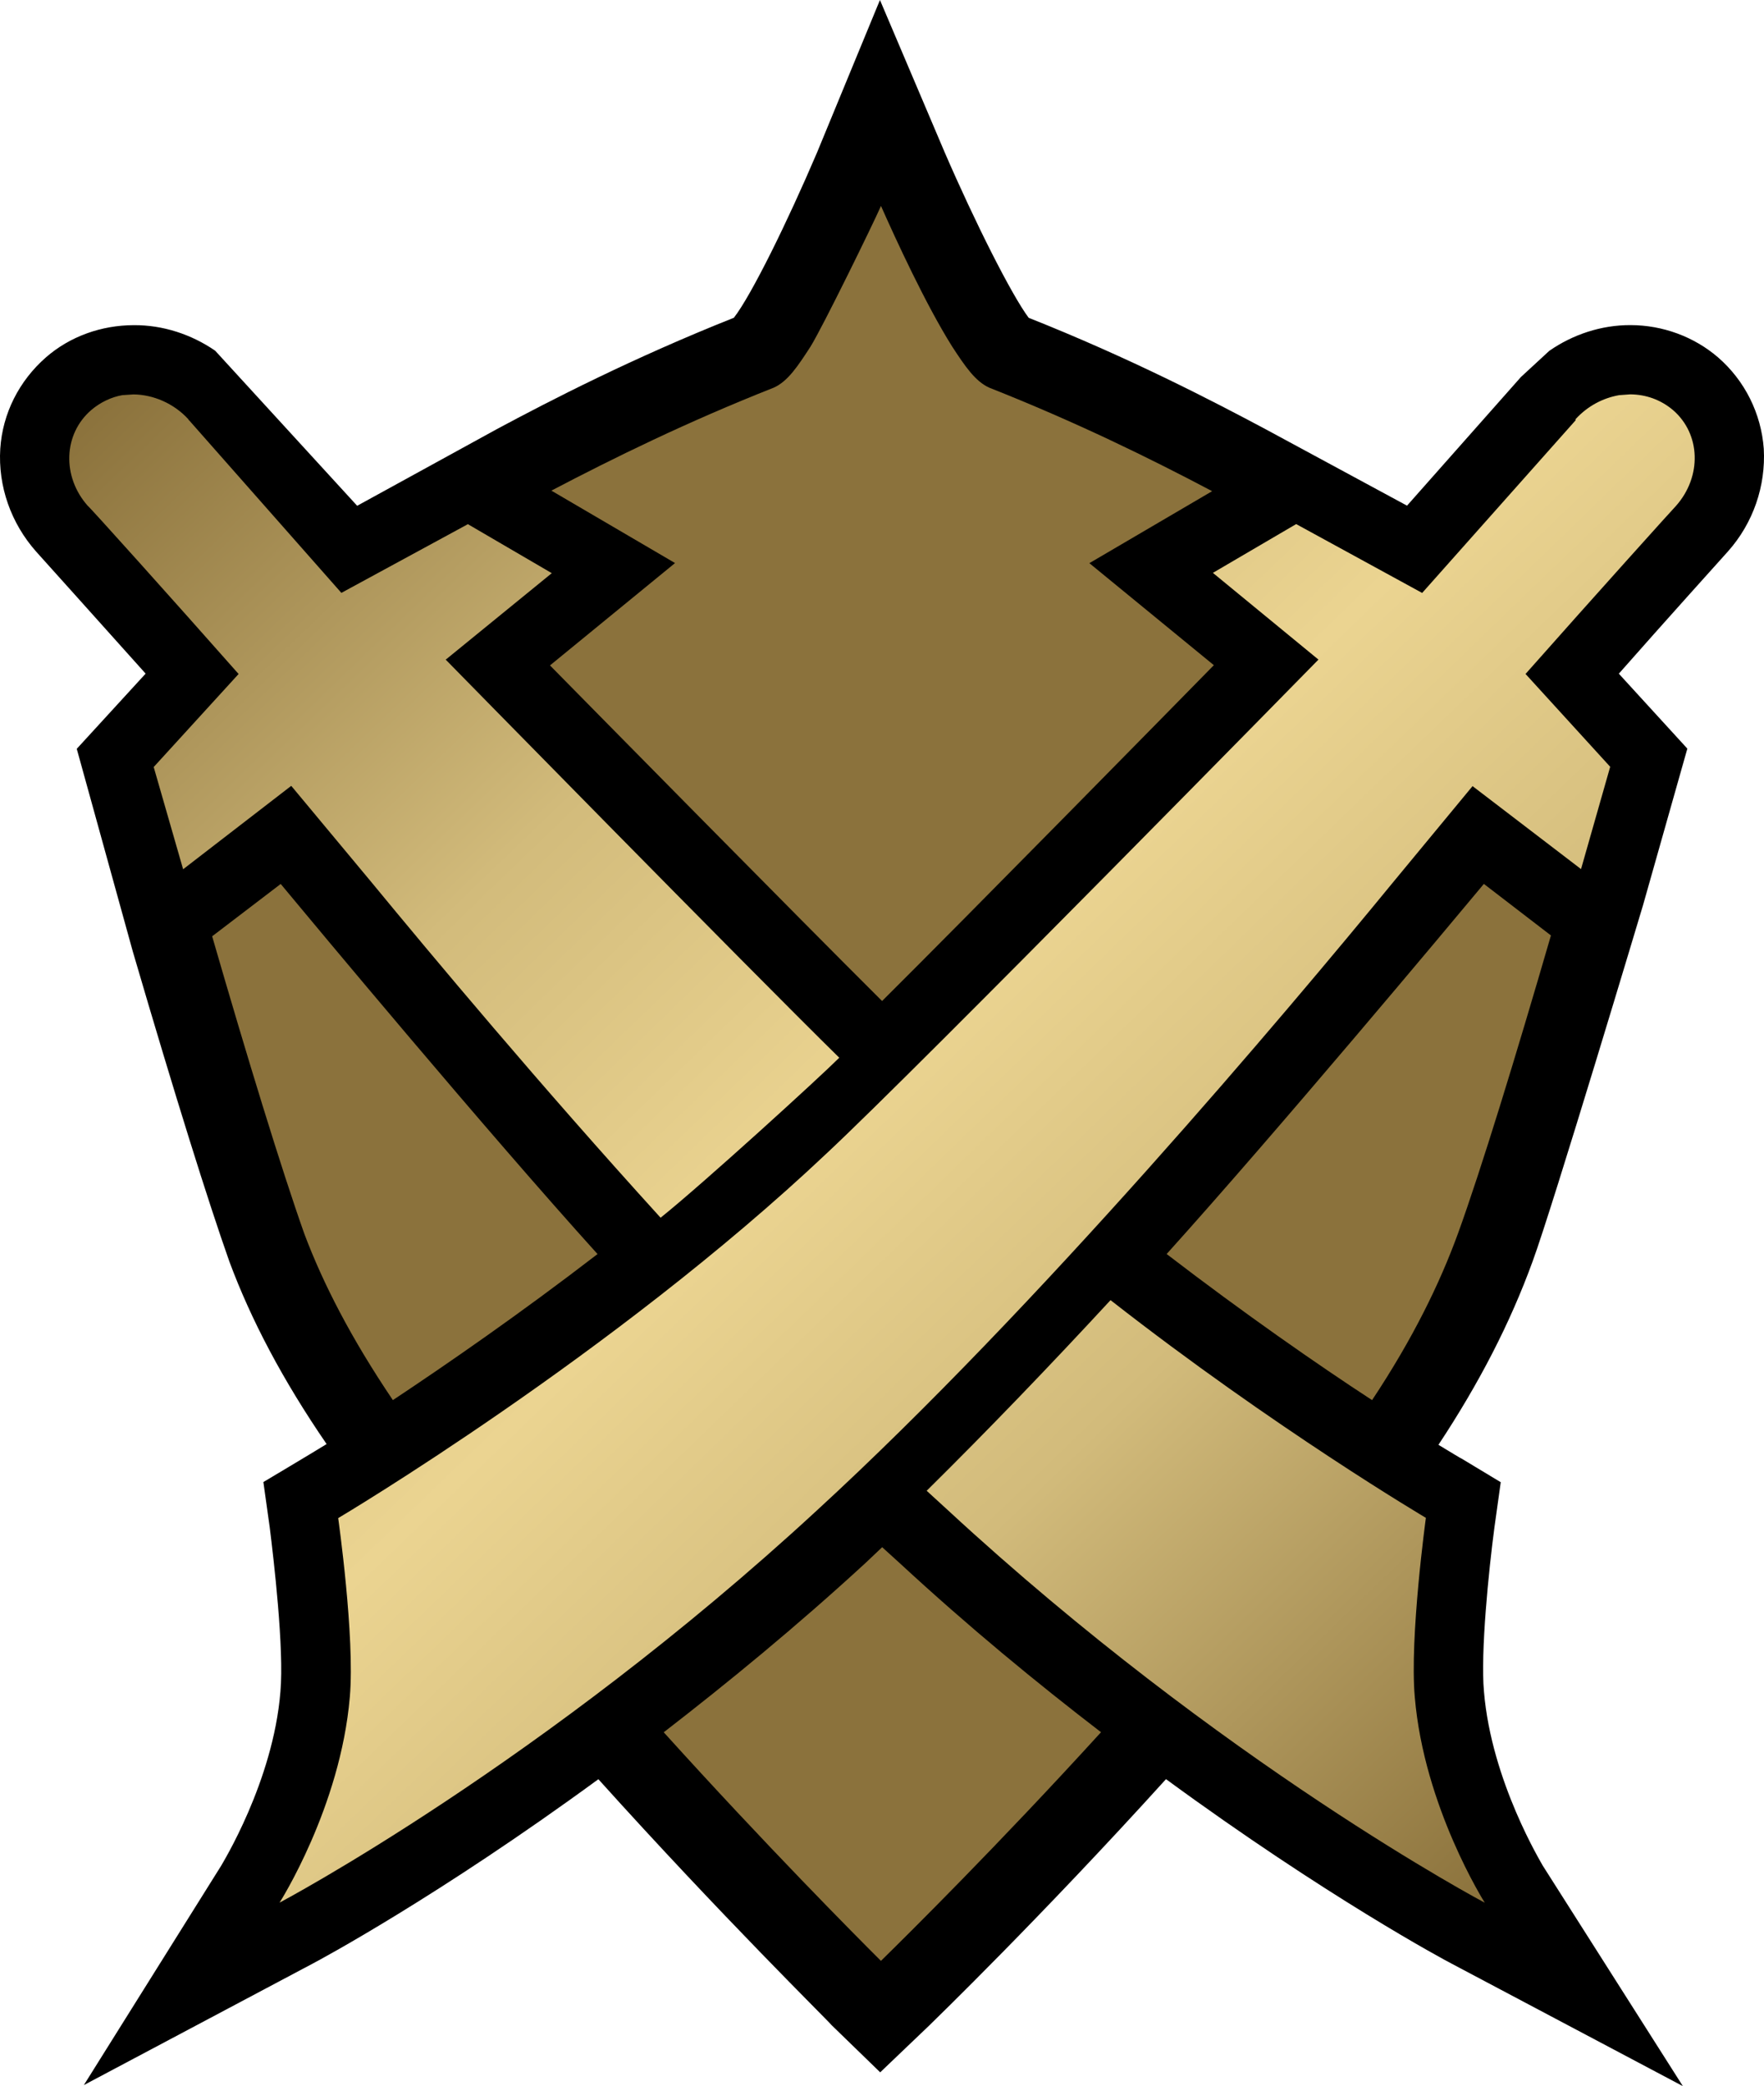 <?xml version="1.0" encoding="UTF-8" standalone="no"?>
<svg
   version="1.1"
   id="Layer_1"
   x="0px"
   y="0px"
   width="253.706"
   height="300"
   xmlns="http://www.w3.org/2000/svg"
   xmlns:svg="http://www.w3.org/2000/svg">
  <defs
     id="defs6" />
  <g
     id="g6"
     transform="translate(-0.147)">
    <path
       d="m 253.822,64.546 c -0.371,-5.081 -2.725,-9.814 -6.593,-13.167 -3.445,-2.959 -7.949,-4.621 -12.569,-4.626 -4.214,-0.016 -8.301,1.349 -11.687,3.701 l -4.074,3.758 -16.387,18.506 -20.233,-10.935 C 174.533,57.649 162.687,51.494 148.098,45.703 145.652,42.45 140.345,31.923 136,21.87 L 126.705,0 117.651,21.949 C 113.389,31.94 108.223,42.443 105.697,45.696 91.16,51.474 79.259,57.608 71.618,61.704 L 51.516,72.736 31.091,50.43 c -3.46,-2.373 -7.554,-3.699 -11.699,-3.669 -4.678,0.007 -9.188,1.62 -12.636,4.628 -3.85,3.367 -6.24,8.058 -6.57,13.145 -0.337,5.383 1.54,10.724 5.185,14.819 0,0 9.532,10.601 15.722,17.519 l -9.906,10.813 8.066,29.163 c 6.172,21.075 10.848,35.982 13.883,44.569 3.119,8.399 7.688,17.068 13.986,26.249 -2.109,1.309 -9.094,5.463 -9.094,5.463 l 0.912,6.508 c 0.564,4.519 2.087,17.468 1.538,23.647 -1.042,12.99 -8.477,24.886 -8.514,25.008 L 12.207,299.85 45.041,282.421 c 1.018,-0.529 18.118,-9.686 41.166,-26.557 17.817,19.783 33.023,34.705 33.548,35.372 l 6.986,6.78 7.057,-6.742 c 0.648,-0.639 16.083,-15.584 34.047,-35.42 23.035,16.876 40.09,26.031 41.117,26.552 L 242.183,300 222.029,268.287 c -0.02,-0.112 -7.385,-12.031 -8.454,-25.057 -0.507,-5.525 0.679,-17.374 1.51,-23.601 l 0.905,-6.477 -5.628,-3.392 c -0.056,0.01 -1.303,-0.764 -3.332,-1.985 5.863,-8.87 10.308,-17.49 13.539,-26.365 2.89,-7.821 15.881,-51.224 15.881,-51.224 l 6.378,-22.529 -9.854,-10.776 c 6.089,-6.923 15.676,-17.56 15.676,-17.56 3.662,-4.099 5.469,-9.447 5.172,-14.775 z"
       id="path1" />
    <path
       fill="#8b723c"
       d="m 95.608,249.115 c 9.14,-7.066 18.99,-15.119 29.04,-24.365 l 2.377,-2.252 2.504,2.277 0.001,-0.001 c 9.975,9.224 19.789,17.281 28.97,24.331 -14.826,16.269 -27.914,29.222 -31.652,32.883 -3.691,-3.678 -16.568,-16.634 -31.24,-32.873 z M 30.66,134.646 c 5.006,17.305 9.996,33.609 13.274,42.83 2.674,7.083 6.659,14.895 12.718,23.871 7.807,-5.18 18.354,-12.473 29.435,-21.003 C 69.957,162.495 45.538,133.166 40.519,127.12 Z m 179.166,42.777 c 3.333,-9.178 8.358,-25.596 13.383,-42.899 l -9.646,-7.412 c -5.039,6.049 -29.537,35.38 -45.625,53.225 11.142,8.551 21.727,15.912 29.547,21.011 5.901,-8.889 9.747,-16.813 12.341,-23.925 z m -82.814,-33.469 c 12.553,-12.477 41.586,-42.049 47.716,-48.296 L 156.823,80.987 174.481,70.635 c -8.929,-4.721 -19.551,-9.937 -32.05,-14.882 -2.005,-0.903 -3.459,-3.039 -5.322,-5.887 -3.804,-6.05 -8.091,-15.364 -10.256,-20.249 -1.142,2.601 -8.382,17.413 -10.149,20.252 -1.843,2.844 -3.263,4.973 -5.26,5.874 -12.455,4.915 -23.079,10.14 -31.996,14.813 L 97.234,80.972 79.248,95.691 c 6.148,6.248 35.237,35.79 47.764,48.263 z"
       id="path2" />
    <path
       style="fill:url(#SVGID_3_)"
       id="SVGID_1_"
       d="m 133.425,214.383 3.062,2.803 c 39.481,36.484 77.208,56.44 77.208,56.44 0,0 -8.74,-13.775 -10.066,-29.568 -0.762,-8.641 1.596,-25.78 1.596,-25.78 0,0 -21.737,-12.84 -45.355,-31.309 -8.593,9.299 -17.587,18.664 -26.445,27.414 m 93.345,-154.12 -0.019,0.186 -22.063,24.82 -18.121,-9.902 -11.976,7.015 15.181,12.473 c 0,0 -57.591,58.753 -70.745,71.021 -30.687,28.972 -70.241,52.44 -70.241,52.44 0,0 2.427,17.056 1.673,25.732 -1.347,15.851 -10.103,29.564 -10.103,29.564 0,0 37.776,-19.941 77.25,-56.375 31.864,-29.245 67.308,-71.344 83.004,-90.485 l 11.326,-13.702 15.602,11.932 4.193,-14.713 -12.174,-13.35 c 9.512,-10.75 21.588,-24.157 21.637,-24.165 3.757,-4.238 3.557,-10.344 -0.43,-13.783 -1.788,-1.505 -3.905,-2.24 -6.14,-2.26 l -1.606,0.116 c -2.33,0.411 -4.528,1.56 -6.248,3.436 M 13.266,58.971 c -4.011,3.456 -4.223,9.57 -0.503,13.765 0.113,-0.02 12.269,13.515 21.7,24.188 l -12.21,13.38 4.231,14.701 15.55,-11.995 11.428,13.727 c 8.996,10.919 24.276,29.218 41.694,48.38 6.095,-4.88 22.869,-20.176 25.698,-23.009 C 108.062,139.563 64.271,94.88 64.271,94.88 L 64.221,94.889 79.508,82.426 67.44,75.38 49.246,85.26 27.312,60.403 27.263,60.412 27.243,60.298 C 25.132,57.987 22.166,56.754 19.359,56.72 l -1.619,0.105 c -1.59,0.281 -3.151,1.021 -4.474,2.146" />
    <linearGradient
       id="SVGID_3_"
       gradientUnits="userSpaceOnUse"
       x1="-557.328"
       y1="509.172"
       x2="-539.825"
       y2="509.172"
       gradientTransform="matrix(11.655,12.068,-12.068,11.655,12669.047,835.92)">
      <stop
         style="stop-color:#8b723c"
         offset="0"
         id="stop2" />
      <stop
         style="stop-color:#d2bb7b"
         offset="0.3"
         id="stop3" />
      <stop
         style="stop-color:#ebd491"
         offset="0.5"
         id="stop4" />
      <stop
         style="stop-color:#d2bb7b"
         offset="0.7"
         id="stop5" />
      <stop
         style="stop-color:#8b723c"
         offset="1"
         id="stop6" />
    </linearGradient>
  </g>
</svg>
